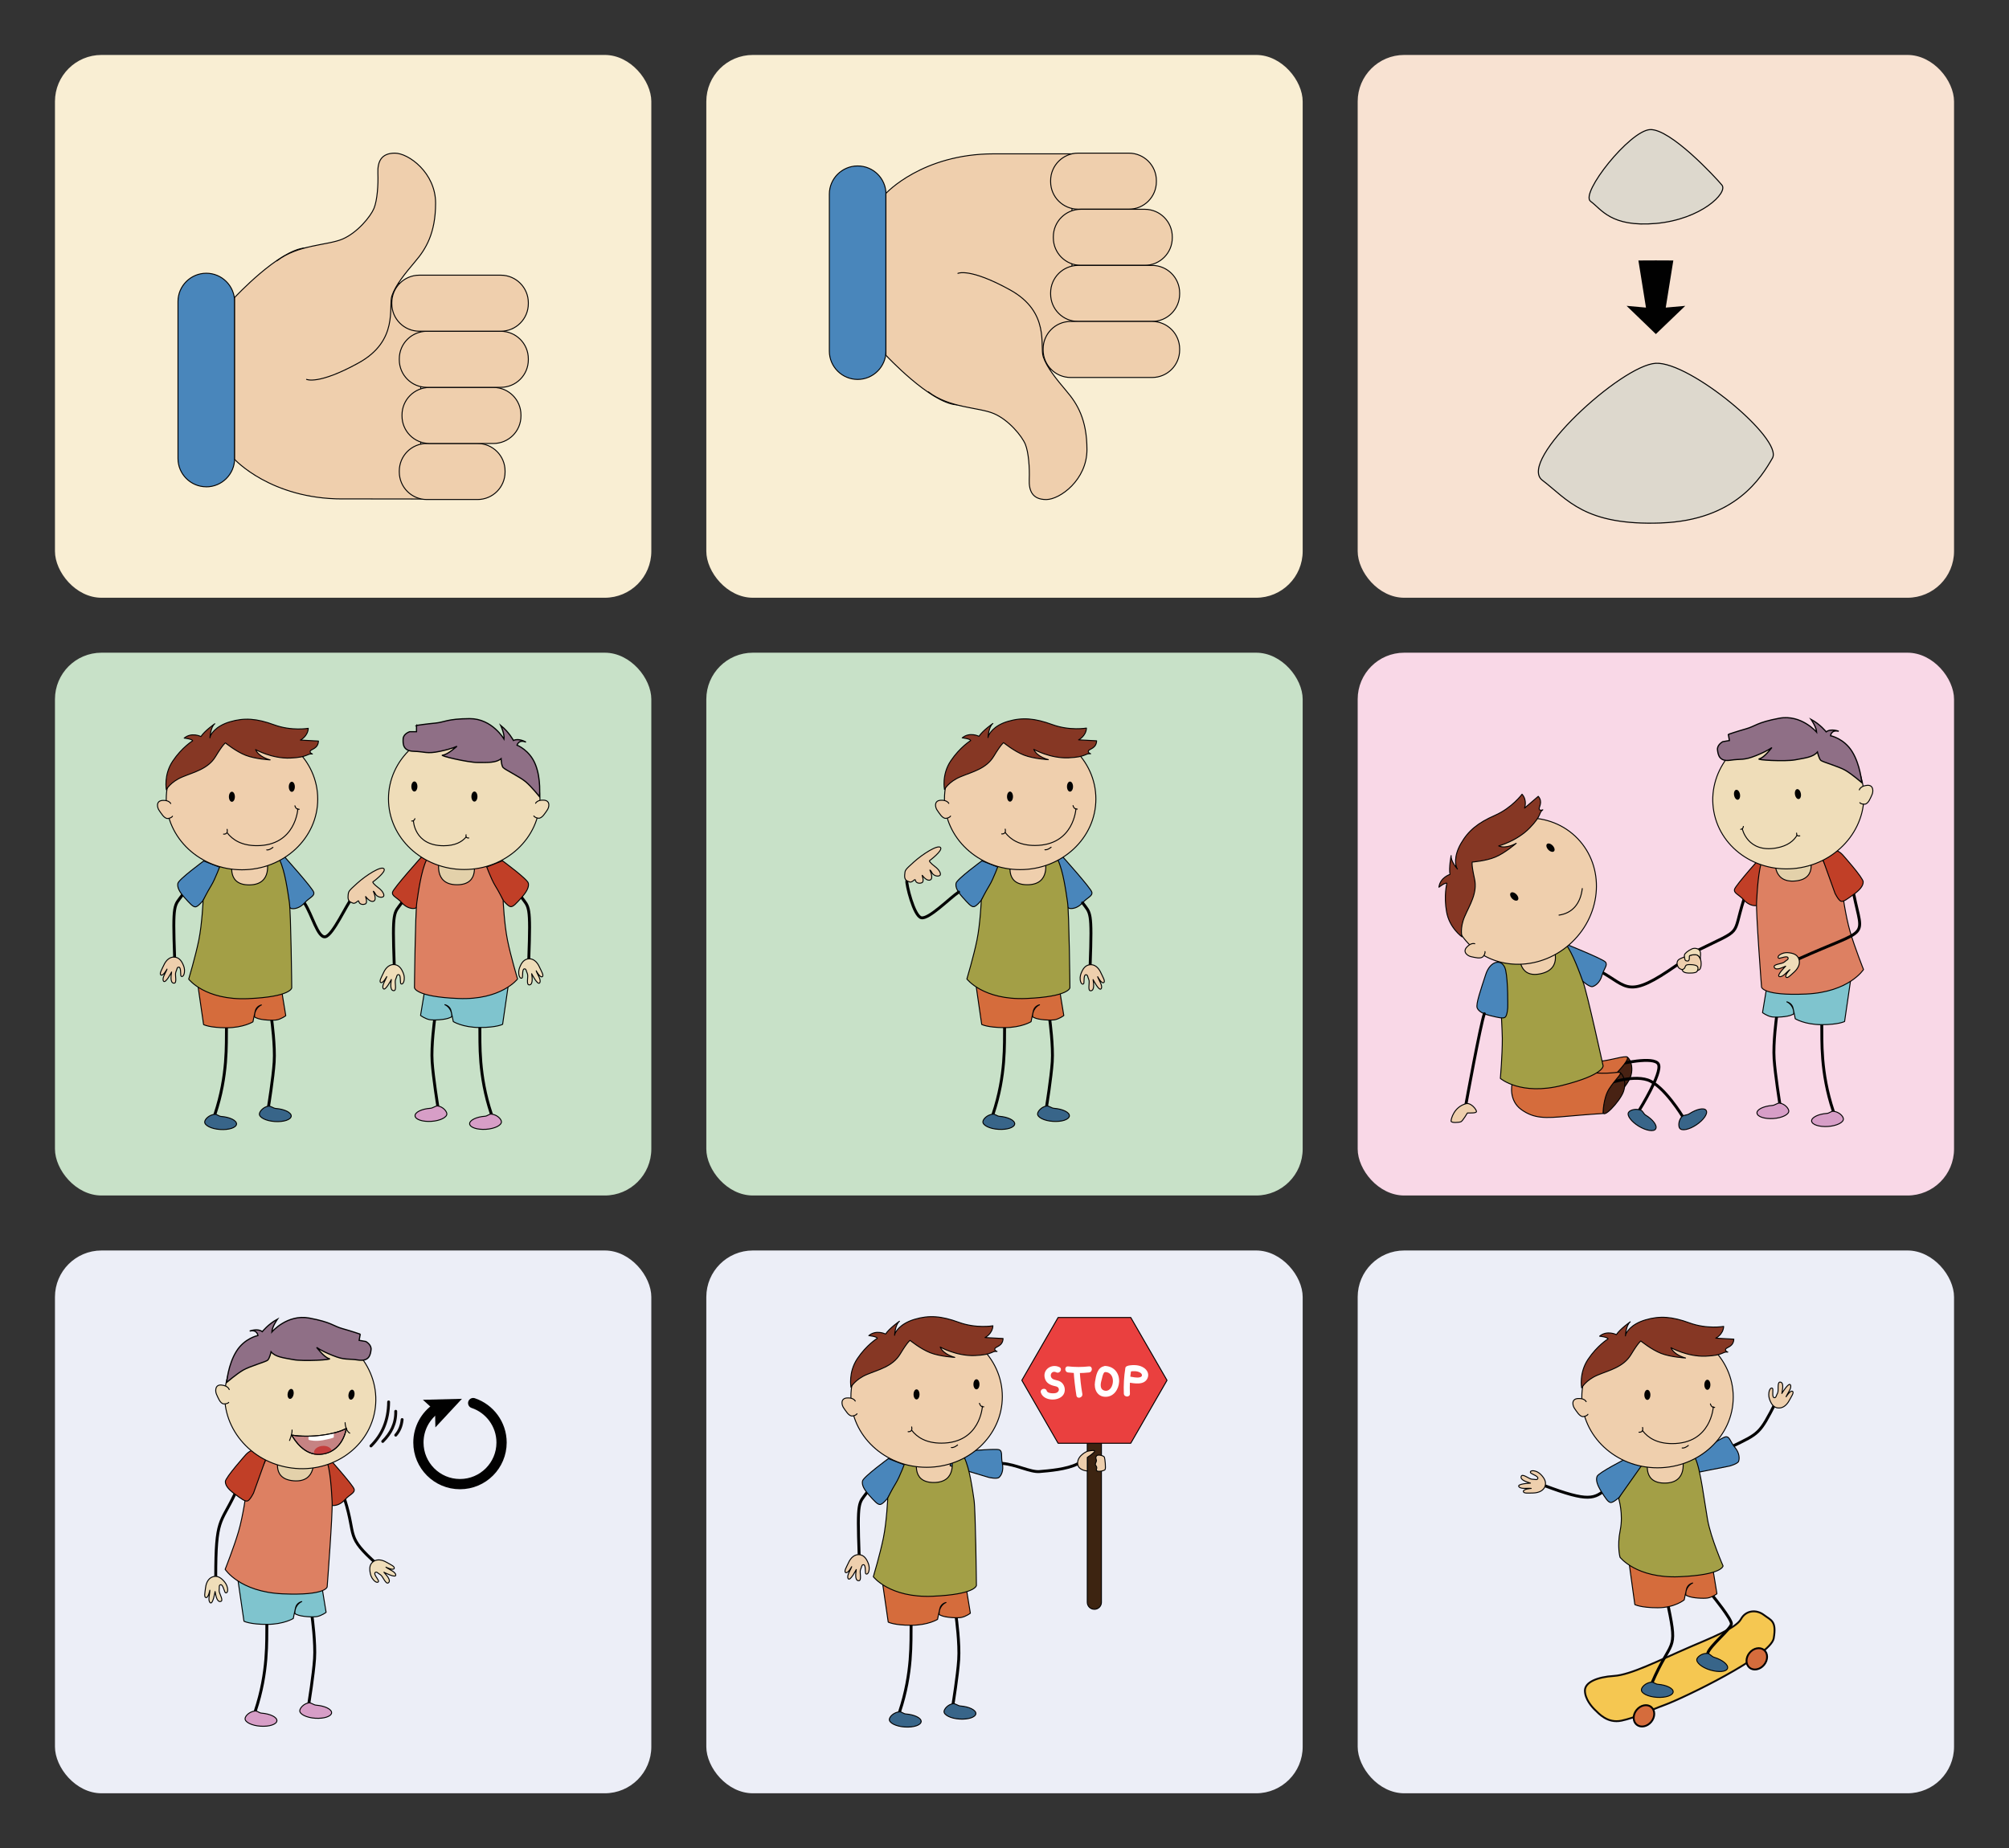 <?xml version="1.0" encoding="UTF-8"?>
<svg xmlns="http://www.w3.org/2000/svg" version="1.1" viewBox="0 0 517.98 476.6">
  <rect x="0" y="0" width="517.98" height="476.6" fill="#333333" stroke="none"/>
  <defs>
    <style>
      .cls-1 {
        fill: #863724;
      }

      .cls-1, .cls-2, .cls-3, .cls-4, .cls-5, .cls-6, .cls-7, .cls-8, .cls-9, .cls-10, .cls-11, .cls-12, .cls-13, .cls-14, .cls-15, .cls-16, .cls-17, .cls-18, .cls-19, .cls-20, .cls-21, .cls-22, .cls-23, .cls-24, .cls-25, .cls-26, .cls-27 {
        stroke: #010101;
      }

      .cls-1, .cls-2, .cls-3, .cls-4, .cls-5, .cls-7, .cls-8, .cls-10, .cls-11, .cls-12, .cls-13, .cls-14, .cls-15, .cls-17, .cls-19, .cls-28, .cls-20, .cls-21, .cls-22, .cls-23, .cls-26, .cls-27 {
        stroke-linecap: round;
        stroke-linejoin: round;
      }

      .cls-1, .cls-2, .cls-3, .cls-6, .cls-7, .cls-9, .cls-10, .cls-11, .cls-12, .cls-13, .cls-14, .cls-17, .cls-19, .cls-21, .cls-22, .cls-24, .cls-26, .cls-27 {
        stroke-width: .25px;
      }

      .cls-2 {
        fill: #482213;
      }

      .cls-29 {
        fill: #c43d3c;
      }

      .cls-30 {
        fill: #010101;
      }

      .cls-3, .cls-4, .cls-5 {
        fill: #efcfad;
      }

      .cls-4 {
        stroke-width: .25px;
      }

      .cls-5 {
        stroke-width: .25px;
      }

      .cls-6 {
        fill: #d79ec7;
      }

      .cls-6, .cls-9, .cls-31, .cls-16, .cls-18, .cls-24, .cls-25 {
        stroke-miterlimit: 10;
      }

      .cls-7 {
        fill: #ea403f;
      }

      .cls-8, .cls-10, .cls-28, .cls-20 {
        fill: none;
      }

      .cls-8, .cls-28 {
        stroke-width: .75px;
      }

      .cls-9 {
        fill: #3d2411;
      }

      .cls-32 {
        fill: #f9d8e7;
      }

      .cls-33 {
        fill: #f8e2d2;
      }

      .cls-11 {
        fill: #dd8062;
      }

      .cls-34 {
        fill: #eceef7;
      }

      .cls-31 {
        fill: #f5c751;
        stroke-width: .48px;
      }

      .cls-31, .cls-28 {
        stroke: #0d0a0a;
      }

      .cls-12 {
        fill: #eecfad;
      }

      .cls-35 {
        fill: #fff;
      }

      .cls-13 {
        fill: #e3d1aa;
      }

      .cls-14, .cls-15 {
        fill: #d56c3c;
      }

      .cls-15 {
        stroke-width: .48px;
      }

      .cls-36 {
        fill: #c8e1c8;
      }

      .cls-16 {
        fill: #ddd8cd;
        stroke-width: .27px;
      }

      .cls-17 {
        fill: #7fc4ce;
      }

      .cls-18 {
        fill: #8f6f86;
        stroke-width: .31px;
      }

      .cls-19 {
        fill: #4986bb;
      }

      .cls-20 {
        stroke-width: 2.64px;
      }

      .cls-21 {
        fill: #c13f27;
      }

      .cls-22, .cls-23 {
        fill: #efddb9;
      }

      .cls-23 {
        stroke-width: .25px;
      }

      .cls-24, .cls-25 {
        fill: #386589;
      }

      .cls-25 {
        stroke-width: .25px;
      }

      .cls-26 {
        fill: #c68383;
      }

      .cls-27 {
        fill: #a39f46;
      }

      .cls-37 {
        fill: #f9eed3;
      }
    </style>
  </defs>
  <!-- Generator: Adobe Illustrator 28.7.0, SVG Export Plug-In . SVG Version: 1.2.0 Build 136)  -->
  <g>
    <g id="Layer_1">
      <g>
        <rect class="cls-34" x="182.11" y="322.46" width="153.76" height="139.97" rx="12" ry="12"/>
        <g id="svg">
          <path class="cls-8" d="M258.46,377.37c3.5.28,7.22,2.3,9.55,2.1s7.03-.55,9.85-2"/>
          <path class="cls-8" d="M223.46,384.94c-2.03,2.8-2.47,1.78-1.95,15.95"/>
          <path class="cls-12" d="M221.51,400.89c.95.08,1.65.65,2.18,1.83.25.55.5,1.18.4,2.07-.15,1.28-.88,1.32-.95.82-.07-.57.05-2.05-.47-2.12s-.47.55-.8,1.25c-.32.7.45,3-.55,2.88s-.65-2.1-.55-2.88c0,0-1.58,3.12-2.08,2.35-.5-.75.67-2.28.9-3.1,0,0-.95,1.82-1.55,1.53-.5-.28.17-1.35.67-2.43.67-1.55,1.72-2.27,2.8-2.2Z"/>
          <path class="cls-8" d="M234.91,419.12c-.08,4.07.4,12.22-2.98,22.33"/>
          <path class="cls-8" d="M246.56,417.22s.9,6.62.62,10.75c-.27,4.15-1.45,11.38-1.45,11.38"/>
          <path class="cls-24" d="M237.51,443.94c-.08.93-1.95,1.55-4.23,1.4s-4.05-1.05-3.98-1.97c.05-.7,1.12-1.8,2.6-1.95.5-.05,1.05.5,1.6.55,2.28.17,4.08,1.05,4,1.97Z"/>
          <path class="cls-24" d="M251.61,441.89c-.08.93-1.95,1.55-4.23,1.4s-4.05-1.05-3.98-1.97c.05-.65,1-1.8,2.35-2,.58-.07,1.2.55,1.88.6,2.25.17,4.02,1.05,3.98,1.97Z"/>
          <rect class="cls-3" x="233.41" y="375.07" width="14.1" height="11.88"/>
          <path class="cls-14" d="M227.61,408.64l1.4,9.65s1.5.82,5.9.82,6.82-1.53,6.82-1.53c0,0,.27-1.47.58-2.75.3-1.35,1.6-1.6,1.6-1.6,0,0-1.63.62-1.77,2.7-.02.43,0,.43.42.62,1.27.62,4.3.7,5.23.55,1.25-.22,2.4-1.1,2.4-1.1l-.92-5.6"/>
          <path class="cls-19" d="M229.06,376.12s-6.45,4.72-6.68,5.78.45,2.25,1.72,3.67,2.2,2.53,2.9,2.38,1.88-1.65,1.88-1.65l5.1-8.25-4.92-1.92Z"/>
          <path class="cls-19" d="M245.81,374.52s10.87-1.1,11.82-.67.4,1.65.8,3.53c.4,1.88-.3,3.12-.85,3.6s-2.62,0-2.62,0l-10-3,.85-3.45Z"/>
          <path class="cls-27" d="M233.39,376.99s-1.35,3.75-2.43,5.5c-1.07,1.72-2.07,3.8-2.07,3.8,0,0-.27,6.1-1.12,10.27s-2.6,10.03-2.6,10.03c0,0,4.18,5.5,15.3,5.03,11.13-.47,11.28-2.78,11.28-2.78,0,0-.2-19.28-.62-22.08s-1.1-7.92-2.47-10.85h-3.33s1.65,6.38-4.58,6.38-4.15-6.38-4.15-6.38l-3.2,1.08Z"/>
          <ellipse class="cls-3" cx="238.91" cy="360.14" rx="19.52" ry="18.23"/>
          <path class="cls-3" d="M220.51,361.29s-.42-.95-2.17-.8c-1.73.15-1.3,1.9-.83,2.55.48.65,1.33,2.23,2.3,2.1.98-.15,1.15-.58,1.15-.58"/>
          <ellipse class="cls-30" cx="236.31" cy="359.57" rx=".77" ry="1.3"/>
          <ellipse class="cls-30" cx="251.76" cy="356.97" rx=".78" ry="1.3"/>
          <path class="cls-10" d="M235.06,368.82c1.4,1.82,3.73,3.32,7.65,3.32,10.08,0,10.58-9.5,10.58-9.5"/>
          <path class="cls-10" d="M252.54,361.87s.2,1,1.1.9"/>
          <path class="cls-10" d="M234.14,369.19s1.23.17.92-1.23"/>
          <path class="cls-10" d="M245.29,373.27c.7.12,1.6-.65,1.6-.65"/>
          <path class="cls-1" d="M219.39,357.72s1.08-2,4.1-3.27,6.65-2.05,8.6-5.28c1.95-3.23,2.55-3.53,2.55-3.53,0,0,2.7,2.22,5.23,3.2s6.3,1.18,6.3,1.18c0,0-2.92-.7-3.75-2.65,0,0,4.25,2.38,8.95,2.18s4.25-1.23,5.7-1.05c0,0-.8-.27-.55-.77s2.03-.6,2.1-2.57l-4.65-.25s1.92-.93,2.03-3.03c0,0-4.3.75-8.8-.9s-7.68-1.88-11.4-.77-5.1,3.3-5.15,4.12c0,0,.15-2.78,1.25-3.62,0,0-2.6,1.8-3.57,3.3,0,0-2.38-1.22-4.32.4,0,0,2.1.22,2.18.7,0,0-2.78,1.7-5.15,5.25s-1.63,7.38-1.63,7.38Z"/>
          <g>
            <g>
              <path class="cls-9" d="M282.16,414.99h0c-1,0-1.83-.82-1.83-1.82v-43.68c0-1,.83-1.83,1.83-1.83h0c1,0,1.82.83,1.82,1.83v43.7c0,1-.82,1.8-1.82,1.8Z"/>
              <polygon class="cls-7" points="291.54 339.74 272.81 339.74 263.46 355.94 272.81 372.17 291.54 372.17 300.89 355.94 291.54 339.74"/>
            </g>
            <path class="cls-35" d="M273.14,352.54c-2.03-.98-4.45.65-3.72,2.97.33,1.08,1.22,1.58,2.25,1.85.38.1.95.15,1.2.52.35.55,0,1.1-.53,1.3-.5.2-2.22.2-2.45-.5-.3-.98-1.8-.55-1.53.42.7,2.33,5.08,2.4,6,.2.42-1.02.08-2.3-.85-2.95-.55-.38-1.17-.4-1.78-.62-1.45-.52-.78-2.52.6-1.85.93.45,1.73-.9.8-1.35h0Z"/>
            <path class="cls-35" d="M276.81,353.39c.12,2.18.38,4.32.72,6.47.17,1,1.7.58,1.53-.42-.35-2-.58-4.02-.67-6.05-.05-1-1.62-1-1.58,0h0Z"/>
            <path class="cls-35" d="M275.41,353.92c1.78.2,3.55.2,5.35,0,1-.1,1-1.68,0-1.57-1.78.2-3.55.2-5.35,0-1-.1-1,1.48,0,1.57h0Z"/>
            <path class="cls-35" d="M284.79,352.29c-1.88.25-2.22,2.5-2.47,4.07-.3,1.9.6,3.83,2.72,3.83,2.12.02,3.4-1.92,3.5-3.88.1-2.23-1.3-3.95-3.55-4.07-1.03-.05-1,1.52,0,1.57,3.15.18,2.1,5.65-.38,4.73-1.2-.45-.8-1.98-.53-2.92.12-.42.2-1,.43-1.4.2-.38.15-.35.68-.43,1.03-.13.6-1.63-.4-1.5h0Z"/>
            <path class="cls-35" d="M290.14,352.84c-.35,2.17-.47,4.35-.38,6.52.05,1,1.62,1.02,1.57,0-.1-2.05,0-4.1.32-6.12.15-.97-1.38-1.4-1.52-.4h0Z"/>
            <path class="cls-35" d="M291.41,353.67c.8-.15,1.8-.15,2.53.27.6.35.75,1.03-.07,1.22-.8.2-1.85-.08-2.65-.2-1-.15-1.43,1.38-.43,1.52,1.65.25,4.28.83,5.1-1.15.43-1.02-.1-2.05-.97-2.62-1.15-.77-2.62-.8-3.95-.57-.95.2-.53,1.73.45,1.53h0Z"/>
          </g>
          <path class="cls-12" d="M277.84,377.24c-.05,1.95,2.5,2.08,2.5,2.08v-3.5s1.9-1.22,1.9-1.62-1.9.05-1.9.05c0,0-2.45.97-2.5,3Z"/>
          <path class="cls-12" d="M282.76,375.39c-.47.53-.03.88-.07,1.33-.03.28-.28.58-.28.88,0,.25.32.5.35.72.1.53-.35.83.2,1.03.47.17,1.72-.05,1.97-.4.22-.35-.03-2.78-.18-3.17-.1-.38-1.62-.8-2-.38Z"/>
        </g>
        <rect class="cls-34" x="14.17" y="322.46" width="153.76" height="139.97" rx="12" ry="12"/>
        <g id="svg-2" data-name="svg">
          <path class="cls-8" d="M88.9,386.73c3.08,9.72,0,9.28,8.48,16.78"/>
          <path class="cls-8" d="M68.8,418.91c-.08,4.07.4,12.22-2.98,22.32"/>
          <path class="cls-8" d="M80.48,417.01s.9,6.62.62,10.75-1.45,11.38-1.45,11.38"/>
          <path class="cls-6" d="M71.4,443.73c-.08.93-1.95,1.55-4.23,1.4s-4.05-1.05-3.98-1.97c.05-.7,1.12-1.8,2.6-1.95.5-.05,1.05.5,1.6.55,2.3.17,4.07,1.05,4,1.97Z"/>
          <path class="cls-6" d="M85.5,441.68c-.08.93-1.95,1.55-4.23,1.4s-4.05-1.05-3.98-1.97c.05-.65,1-1.8,2.35-2,.58-.07,1.2.55,1.88.6,2.25.18,4.02,1.05,3.98,1.97Z"/>
          <rect class="cls-13" x="67.3" y="374.86" width="14.1" height="11.88"/>
          <path class="cls-17" d="M60.78,403.51l2.12,14.55s1.5.82,5.9.82,6.82-1.53,6.82-1.53c0,0,.27-1.47.58-2.75.3-1.35,1.6-1.6,1.6-1.6,0,0-1.62.62-1.77,2.7-.02.43,0,.43.42.62,1.27.62,4.3.7,5.23.55,1.25-.22,2.4-1.1,2.4-1.1l-.92-5.6"/>
          <path class="cls-21" d="M83.78,374.86s7.3,8.12,7.53,9.15c.22,1.03-1.1,1.3-2.38,2.72s-2.7,1.6-3.4,1.45c-.7-.15-1.55-2.12-1.55-2.12l-3.48-9.85,3.27-1.35Z"/>
          <path class="cls-11" d="M68.78,375.93s-1.65,3.62-2.88,5.25-2.4,3.6-2.4,3.6c0,0-.8,6.05-2,10.15s-3.45,9.75-3.45,9.75c0,0,3.7,5.82,14.82,6.32,11.13.5,11.48-1.78,11.48-1.78,0,0,1.47-19.2,1.28-22.03-.17-2.83-.4-7.97-1.53-11.03l-3.33-.28s1.1,6.5-5.1,5.97-3.58-6.7-3.58-6.7l-3.32.75Z"/>
          <path class="cls-8" d="M60.55,385.28c-3.73,7.85-4.93,6.05-4.93,21.4"/>
          <path class="cls-22" d="M55.03,406.56c.92-.22,1.75.12,2.62,1.07.4.45.82.97,1,1.85.25,1.25-.43,1.53-.65,1.07-.25-.53-.57-1.97-1.1-1.9s-.3.65-.4,1.43,1.33,2.72.35,2.9c-.97.18-1.25-1.8-1.4-2.57,0,0-.55,3.45-1.25,2.88s-.05-2.38-.1-3.22c0,0-.38,2.03-1,1.9-.55-.1-.25-1.32-.1-2.53.18-1.63.98-2.63,2.03-2.88Z"/>
          <path class="cls-22" d="M96.15,402.76c-.75.6-.95,1.47-.72,2.75.1.6.28,1.25.88,1.93.85.95,1.47.57,1.25.12-.25-.53-1.22-1.65-.85-2.03s.7.15,1.38.55,1.38,2.7,2.1,2.03c.72-.68-.7-2.07-1.2-2.68,0,0,3.1,1.62,3.05.72s-1.85-1.45-2.53-2.03c0,0,1.85.93,2.12.35.25-.53-.92-1-1.95-1.6-1.42-.83-2.7-.8-3.52-.12Z"/>
          <path class="cls-21" d="M63.45,375.03s-5.35,5.97-5.35,7.03.9,2.1,2.45,3.22,2.68,2.03,3.32,1.75,1.5-2.03,1.5-2.03l3.28-9.12c-1.5-.95-2.85-3.25-5.2-.85Z"/>
          <ellipse class="cls-23" cx="77.43" cy="360.46" rx="18.22" ry="19.52" transform="translate(-291.06 372.71) rotate(-79.78)"/>
          <path class="cls-22" d="M59.1,358.33s-.25-1-2-1.17c-1.72-.17-1.62,1.65-1.28,2.38s.93,2.45,1.9,2.48,1.25-.38,1.25-.38"/>
          <ellipse class="cls-30" cx="74.94" cy="359.43" rx="1.3" ry=".77" transform="translate(-292.09 369.42) rotate(-79.78)"/>
          <ellipse class="cls-30" cx="90.63" cy="359.63" rx="1.3" ry=".77" transform="translate(-279.38 385.03) rotate(-79.78)"/>
          <path class="cls-10" d="M88.98,366.86c0,.85.45,2.35,1.2,2.7"/>
          <path class="cls-10" d="M74.65,371.46s.73-1.73.65-2.7"/>
          <path class="cls-18" d="M92.88,344.03l-.28,1.6,1.72.3s1.5.8,1.35,2.1-.47,3.1-3.3,2.68-3.4.12-6.65-1.2-4.08-2.07-4.08-2.07c0,0,1.95,2.6,3.2,2.9s-6.6.75-9.2.27-4.65-.7-5.75-2.02c0,0-.38,1.75-.9,2.18-.55.43-4.65,1.57-6.32,2.55s-4.22,3.15-4.22,3.15c0,0,.35-4.55,2.48-7.98,2.12-3.43,5.57-4.1,5.57-4.1,0,0-.15-1.62-2.12-1.15,0,0,2-.78,3.25.15,0,0,1.48-1.9,3.9-3.22,0,0-1.38,1.95-1.45,3.32,0,0,3.95-4.68,9.68-3.6,5.73,1.08,6.15,2.05,8.45,2.7,2.28.63,4.67,1.45,4.67,1.45Z"/>
          <path class="cls-26" d="M75.2,370.06c4.95.82,11.33-.17,14.1-1.73,0,0-.83,6.35-6.83,6.7-4,.25-6.47-3.55-7.27-4.98Z"/>
          <path class="cls-35" d="M79.65,371.31c.25.1,1.77.42,3.58.08,1.78-.35,2.83-.6,2.83-.78v-.95c0-.08-3.6.77-6.5.83,0,.03-.13.73.1.83Z"/>
          <path class="cls-29" d="M85.53,374.21c-.08-.85-1.15-1.47-2.42-1.35-1.25.1-2.23.9-2.15,1.75.02.17.08.35.17.5,1.67,0,3.17-.25,4.4-.9Z"/>
          <path class="cls-10" d="M75.2,370.06c4.95.82,11.33-.17,14.1-1.73,0,0-.83,6.35-6.83,6.7-4,.25-6.47-3.55-7.27-4.98Z"/>
          <path class="cls-28" d="M100.2,361.51c-.03,4.77-1.65,8.48-4.55,11.35"/>
          <path class="cls-28" d="M102.03,363.93c.08,3.23-1.28,5.7-3.35,7.77"/>
          <path class="cls-28" d="M103.68,366.06c-.17,1.75-.78,3.02-1.65,4.02"/>
          <g>
            <path class="cls-20" d="M122,361.81c4.25,1.42,7.32,5.45,7.32,10.18,0,5.92-4.8,10.72-10.72,10.72s-10.72-4.8-10.72-10.72c0-3.7,1.85-6.95,4.7-8.88"/>
            <polygon class="cls-30" points="112.25 368.08 112.18 363.83 109.03 360.96 119.1 360.71 112.25 368.08"/>
          </g>
        </g>
        <rect class="cls-34" x="350.05" y="322.46" width="153.76" height="139.97" rx="12" ry="12"/>
        <g id="svg-3" data-name="svg">
          <path class="cls-8" d="M414.26,383.89c-3.23,2.58-4.5,3.55-16.05-.8"/>
          <path class="cls-8" d="M446.51,373.04c7.1-3.45,7.15-3.23,11.32-11.4"/>
          <path class="cls-12" d="M398.34,383.32c.32-.9.1-1.75-.75-2.75-.4-.45-.88-.95-1.72-1.2-1.22-.38-1.55.25-1.12.53.47.33,1.9.8,1.75,1.33s-.7.22-1.47.22-2.55-1.65-2.83-.7,1.65,1.45,2.4,1.7c0,0-3.5.15-3,.9s2.35.33,3.2.47c0,0-2.08.12-2.03.78.05.58,1.3.4,2.47.4,1.62-.03,2.73-.68,3.1-1.68Z"/>
          <path class="cls-12" d="M458.39,363.07c-.95-.12-1.57-.77-2.05-1.98-.22-.55-.4-1.2-.25-2.1.25-1.25.95-1.25,1-.75.05.58-.2,2.05.32,2.17.53.12.53-.5.9-1.17s-.22-3.02.75-2.83.47,2.12.35,2.92c0,0,1.8-3,2.22-2.2.43.8-.82,2.23-1.12,3.05,0,0,1.1-1.75,1.65-1.4.47.3-.28,1.33-.85,2.38-.75,1.4-1.85,2.05-2.92,1.9Z"/>
          <path class="cls-31" d="M435.64,424.74c-8.15,3.53-15.17,7.15-19.52,7.43s-7.48,1.63-7.48,3.78,1.75,4.18,2.65,5.03,3.15,3.5,6.8,2.72,6.5-2.35,11.25-4.1,27.2-12.55,27.98-17.13c.78-4.55-.7-4.62-2.57-6.05-1.9-1.43-4.62-1.22-5.88,1.1s-7.73,4.85-13.23,7.22Z"/>
          <ellipse class="cls-15" cx="423.86" cy="442.47" rx="2.95" ry="2.43" transform="translate(-187.19 487.76) rotate(-50.47)"/>
          <ellipse class="cls-15" cx="452.96" cy="427.77" rx="2.95" ry="2.43" transform="translate(-165.28 504.86) rotate(-50.47)"/>
          <path class="cls-8" d="M430.16,414.39c2.5,11.88.7,8.07-4.25,19.63"/>
          <path class="cls-8" d="M441.69,411.64s4.72,5.8,4.72,7.07-5.7,5.78-6.12,7.65"/>
          <rect class="cls-3" x="421.86" y="375.19" width="14.1" height="11.88"/>
          <path class="cls-14" d="M420.11,403.62l1.4,10.15s1.5.82,5.9.82,6.83-2.03,6.83-2.03c0,0,.28-1.47.58-2.75.3-1.35,1.6-1.6,1.6-1.6,0,0-1.62.62-1.78,2.7-.03.43,0,.43.42.62,1.28.62,4.3.7,5.22.55,1.25-.22,2.4-1.1,2.4-1.1l-.92-5.6"/>
          <path class="cls-19" d="M434.81,376.62s9.1-6.05,10.15-6.12c1.05-.08,1.12,1.28,2.35,2.75s1.2,2.92.95,3.58-2.33,1.22-2.33,1.22l-10.25,2.03-.88-3.45Z"/>
          <path class="cls-27" d="M421.84,377.12s-1.35,3.75-2.42,5.5c-1.08,1.72-2.08,3.8-2.08,3.8,0,0,1.25,4,.4,8.17s-.05,6.97-.05,6.97c0,0,4.18,5.5,15.3,5.03s11.27-2.78,11.27-2.78c0,0-3.15-7.17-4-11.95s-1.78-12.88-3.15-15.8h-3.33s1.65,6.38-4.58,6.38-4.15-6.38-4.15-6.38l-3.22,1.05Z"/>
          <path class="cls-19" d="M419.29,376.12s-7.15,3.62-7.52,4.6.08,2.28,1.1,3.9,1.75,2.85,2.48,2.83c.7-.03,2.12-1.33,2.12-1.33l6.38-9.05-4.55-.95Z"/>
          <ellipse class="cls-3" cx="427.36" cy="360.27" rx="19.52" ry="18.23"/>
          <path class="cls-3" d="M408.96,361.44s-.42-.95-2.17-.8-1.3,1.9-.83,2.55c.48.65,1.33,2.23,2.3,2.1.98-.15,1.15-.58,1.15-.58"/>
          <ellipse class="cls-30" cx="424.74" cy="359.69" rx=".78" ry="1.3"/>
          <ellipse class="cls-30" cx="440.21" cy="357.09" rx=".78" ry="1.3"/>
          <path class="cls-10" d="M423.51,368.94c1.4,1.82,3.72,3.32,7.65,3.32,10.08,0,10.58-9.5,10.58-9.5"/>
          <path class="cls-10" d="M440.99,362.02s.2,1,1.1.9"/>
          <path class="cls-10" d="M422.59,369.32s1.22.17.92-1.23"/>
          <path class="cls-10" d="M433.71,373.39c.7.12,1.6-.65,1.6-.65"/>
          <path class="cls-1" d="M407.81,357.87s1.08-2,4.1-3.27,6.65-2.05,8.6-5.27c1.95-3.22,2.55-3.53,2.55-3.53,0,0,2.7,2.22,5.22,3.2s6.3,1.18,6.3,1.18c0,0-2.92-.7-3.75-2.65,0,0,4.25,2.38,8.95,2.18,4.7-.18,4.25-1.23,5.7-1.05,0,0-.8-.27-.55-.77s2.03-.6,2.1-2.57l-4.65-.25s1.92-.93,2.03-3.03c0,0-4.3.75-8.8-.9s-7.67-1.88-11.38-.78c-3.73,1.1-5.1,3.3-5.15,4.12,0,0,.15-2.78,1.25-3.62,0,0-2.6,1.8-3.58,3.3,0,0-2.38-1.22-4.32.4,0,0,2.1.22,2.17.7,0,0-2.77,1.7-5.15,5.25s-1.65,7.38-1.65,7.38Z"/>
          <path class="cls-25" d="M445.41,430.22c-.28.9-2.28,1.07-4.45.43s-3.72-1.95-3.45-2.85c.2-.62,1.4-1.55,2.75-1.43.58.05,1.05.82,1.7,1,2.2.67,3.73,1.95,3.45,2.85Z"/>
          <path class="cls-24" d="M431.39,436.29c-.08.93-1.95,1.55-4.22,1.4-2.28-.15-4.05-1.05-3.97-1.97.05-.7,1.12-1.8,2.6-1.95.5-.05,1.05.5,1.6.55,2.28.17,4.05,1.05,4,1.97Z"/>
        </g>
        <g>
          <rect class="cls-36" x="14.17" y="168.31" width="153.76" height="139.97" rx="12" ry="12"/>
          <g id="svg-4" data-name="svg">
            <path class="cls-8" d="M78.49,232.86c1.95,2.9,3.45,9.12,5.4,8.7s5.58-8.53,6.8-9.85"/>
            <path class="cls-8" d="M46.97,230.86c-2.03,2.8-2.47,1.78-1.95,15.95"/>
            <path class="cls-12" d="M96.12,227.44c.03.45,1.25,1.33,1.83,1.8s1.35,1.58.88,1.97-1.65.08-2.03-.67-.55-.7-.55-.7c0,0,1,2.1.12,2.53-.9.42-1.9-.95-2.08-1.17s.67,1.62-.15,1.92-1.55-.08-1.62-.67-.78.72-1.5.45c-.72-.28-1.38-.5-1.28-1.8s.03-1.22,2.35-3.33c2.33-2.1,6.2-4.55,6.9-3.75s-2.87,3.42-2.87,3.42Z"/>
            <path class="cls-12" d="M44.99,246.81c.95.08,1.65.65,2.17,1.82.25.55.5,1.18.4,2.07-.15,1.28-.88,1.32-.95.82-.07-.57.05-2.05-.47-2.12-.55-.07-.47.55-.8,1.25-.32.7.45,3-.55,2.88s-.65-2.1-.55-2.88c0,0-1.58,3.12-2.08,2.35s.67-2.28.9-3.1c0,0-.95,1.82-1.55,1.53-.5-.28.17-1.35.67-2.43.68-1.57,1.73-2.27,2.8-2.2Z"/>
            <path class="cls-8" d="M103.59,232.79c-2.03,2.8-2.47,1.78-1.95,15.95"/>
            <path class="cls-22" d="M101.64,248.74c.95.07,1.65.65,2.18,1.82.25.55.5,1.18.4,2.07-.15,1.28-.88,1.32-.95.82-.08-.57.05-2.05-.47-2.12-.55-.07-.47.55-.8,1.25s.45,3-.55,2.88-.65-2.1-.55-2.88c0,0-1.58,3.12-2.08,2.35-.5-.75.67-2.28.9-3.1,0,0-.95,1.82-1.55,1.53-.5-.28.17-1.35.67-2.43.65-1.55,1.72-2.27,2.8-2.2Z"/>
            <path class="cls-8" d="M134.39,231.29c2.03,2.8,2.47,1.78,1.95,15.95"/>
            <path class="cls-22" d="M136.34,247.24c-.95.08-1.65.65-2.18,1.83-.25.55-.5,1.18-.4,2.07.15,1.28.88,1.32.95.82.07-.57-.05-2.05.47-2.12s.47.55.8,1.25c.32.7-.45,3,.55,2.88.97-.12.65-2.1.55-2.88,0,0,1.57,3.12,2.07,2.35.5-.75-.68-2.28-.9-3.1,0,0,.95,1.82,1.55,1.53.5-.28-.18-1.35-.68-2.43-.67-1.55-1.72-2.27-2.8-2.2Z"/>
            <path class="cls-8" d="M58.39,265.04c-.08,4.07.4,12.22-2.98,22.32"/>
            <path class="cls-8" d="M70.07,263.14s.9,6.62.62,10.75c-.27,4.15-1.45,11.38-1.45,11.38"/>
            <path class="cls-24" d="M60.99,289.86c-.08.93-1.95,1.55-4.23,1.4s-4.05-1.05-3.98-1.97c.05-.7,1.12-1.8,2.6-1.95.5-.05,1.05.5,1.6.55,2.3.17,4.07,1.05,4,1.97Z"/>
            <path class="cls-24" d="M75.09,287.81c-.08.93-1.95,1.55-4.23,1.4s-4.05-1.05-3.98-1.97c.05-.65,1-1.8,2.35-2,.58-.07,1.2.55,1.88.6,2.25.17,4.02,1.05,3.98,1.97Z"/>
            <rect class="cls-3" x="56.89" y="220.96" width="14.1" height="11.88"/>
            <path class="cls-14" d="M51.09,254.56l1.4,9.65s1.5.82,5.9.82,6.83-1.53,6.83-1.53c0,0,.27-1.47.58-2.75.3-1.35,1.6-1.6,1.6-1.6,0,0-1.62.62-1.77,2.7-.02.43,0,.43.42.62,1.27.62,4.3.7,5.23.55,1.25-.22,2.4-1.1,2.4-1.1l-.92-5.6"/>
            <path class="cls-19" d="M52.54,222.01s-6.45,4.72-6.68,5.78.45,2.25,1.73,3.67c1.27,1.42,2.2,2.53,2.9,2.38.7-.15,1.88-1.65,1.88-1.65l5.1-8.25-4.93-1.92Z"/>
            <path class="cls-19" d="M73.37,220.96s7.3,8.12,7.53,9.15c.22,1.03-1.1,1.3-2.38,2.72s-2.7,1.6-3.4,1.45c-.7-.15-1.55-2.12-1.55-2.12l-3.48-9.85,3.27-1.35Z"/>
            <path class="cls-27" d="M56.87,222.89s-1.35,3.75-2.43,5.5-2.07,3.8-2.07,3.8c0,0-.27,6.1-1.12,10.27s-2.6,10.03-2.6,10.03c0,0,4.18,5.5,15.3,5.03,11.12-.47,11.27-2.78,11.27-2.78,0,0-.2-19.28-.62-22.08s-1.1-7.92-2.47-10.85h-3.33s1.65,6.38-4.58,6.38-4.15-6.38-4.15-6.38l-3.2,1.08Z"/>
            <ellipse class="cls-3" cx="62.39" cy="206.06" rx="19.53" ry="18.23"/>
            <path class="cls-3" d="M44.02,207.21s-.43-.95-2.17-.8c-1.73.15-1.3,1.9-.83,2.55s1.33,2.23,2.3,2.1c.98-.15,1.15-.58,1.15-.58"/>
            <ellipse class="cls-30" cx="59.79" cy="205.46" rx=".77" ry="1.3"/>
            <ellipse class="cls-30" cx="75.24" cy="202.89" rx=".78" ry="1.3"/>
            <path class="cls-10" d="M58.57,214.74c1.4,1.83,3.73,3.33,7.65,3.33,10.07,0,10.57-9.5,10.57-9.5"/>
            <path class="cls-10" d="M76.04,207.79s.2,1,1.1.9"/>
            <path class="cls-10" d="M57.64,215.09s1.23.17.92-1.23"/>
            <path class="cls-10" d="M68.77,219.16c.7.12,1.6-.65,1.6-.65"/>
            <path class="cls-1" d="M42.87,203.64s1.08-2,4.1-3.27,6.65-2.05,8.6-5.27,2.55-3.53,2.55-3.53c0,0,2.7,2.22,5.23,3.2s6.3,1.18,6.3,1.18c0,0-2.92-.7-3.75-2.65,0,0,4.25,2.38,8.95,2.18s4.25-1.23,5.7-1.05c0,0-.8-.27-.55-.77s2.03-.6,2.1-2.57l-4.65-.25s1.92-.93,2.03-3.03c0,0-4.3.75-8.8-.9s-7.68-1.88-11.4-.78c-3.73,1.1-5.1,3.3-5.15,4.12,0,0,.15-2.78,1.25-3.62,0,0-2.6,1.8-3.57,3.3,0,0-2.38-1.22-4.32.4,0,0,2.1.22,2.18.7,0,0-2.78,1.7-5.15,5.25s-1.63,7.38-1.63,7.38Z"/>
            <path class="cls-8" d="M123.72,264.96c.07,4.07-.4,12.22,2.97,22.32"/>
            <path class="cls-8" d="M112.04,263.06s-.9,6.62-.62,10.75c.28,4.15,1.45,11.38,1.45,11.38"/>
            <path class="cls-6" d="M121.09,289.81c.07.93,1.95,1.55,4.22,1.4s4.05-1.05,3.97-1.97c-.05-.7-1.12-1.8-2.6-1.95-.5-.05-1.05.5-1.6.55-2.27.15-4.05,1.05-4,1.97Z"/>
            <path class="cls-6" d="M107.02,287.76c.07.93,1.95,1.55,4.22,1.4s4.05-1.05,3.97-1.97c-.05-.65-1-1.8-2.35-2-.57-.07-1.2.55-1.88.6-2.28.15-4.05,1.05-3.97,1.97Z"/>
            <rect class="cls-13" x="111.11" y="220.92" width="14.1" height="11.88"/>
            <path class="cls-17" d="M130.99,254.49l-1.4,9.65s-1.5.82-5.9.82-6.82-1.53-6.82-1.53c0,0-.28-1.47-.57-2.75-.3-1.35-1.6-1.6-1.6-1.6,0,0,1.62.62,1.78,2.7.03.43,0,.43-.43.62-1.28.62-4.3.7-5.22.55-1.25-.22-2.4-1.1-2.4-1.1l.93-5.6"/>
            <g>
              <path class="cls-21" d="M129.54,221.96s6.45,4.72,6.68,5.78c.22,1.03-.45,2.25-1.72,3.67s-2.2,2.53-2.9,2.38-1.88-1.65-1.88-1.65l-5.1-8.25,4.92-1.92Z"/>
              <path class="cls-21" d="M108.74,220.91s-7.3,8.12-7.53,9.15,1.1,1.3,2.38,2.72,2.7,1.6,3.4,1.45c.7-.15,1.55-2.12,1.55-2.12l3.47-9.85-3.28-1.35Z"/>
            </g>
            <path class="cls-11" d="M125.22,222.84s1.35,3.75,2.43,5.5c1.07,1.72,2.07,3.8,2.07,3.8,0,0,.28,6.1,1.12,10.28s2.6,10.03,2.6,10.03c0,0-4.18,5.5-15.3,5.03-11.12-.45-11.28-2.78-11.28-2.78,0,0,.2-19.28.62-22.08s1.1-7.92,2.47-10.85h3.32s-1.65,6.38,4.57,6.38,4.15-6.38,4.15-6.38l3.2,1.08Z"/>
            <ellipse class="cls-22" cx="119.69" cy="205.99" rx="19.53" ry="18.23"/>
            <path class="cls-22" d="M138.09,207.14s.43-.95,2.18-.8c1.72.15,1.3,1.9.82,2.55-.47.65-1.32,2.23-2.3,2.1-.97-.15-1.15-.58-1.15-.58"/>
            <ellipse class="cls-30" cx="122.32" cy="205.41" rx=".78" ry="1.3"/>
            <ellipse class="cls-30" cx="106.84" cy="202.81" rx=".78" ry="1.3"/>
            <path class="cls-10" d="M120.17,215.84c-1.05,1.25-2.82,2.25-5.78,2.25-7.6,0-7.8-6.45-7.8-6.45"/>
            <path class="cls-10" d="M106.97,211.11s-.15.67-.82.6"/>
            <path class="cls-10" d="M120.87,216.09s-.93.12-.7-.83"/>
            <path class="cls-18" d="M107.39,187.06v1.62h-1.75s-1.62.5-1.7,1.83c-.07,1.32-.07,3.15,2.75,3.23,2.85.07,3.32.73,6.75,0,3.45-.73,4.38-1.32,4.38-1.32,0,0-2.38,2.2-3.65,2.3-1.28.07,6.38,1.9,9,1.9s4.72.12,6.03-.98c0,0,.05,1.77.53,2.3s4.28,2.38,5.78,3.63c1.5,1.25,3.57,3.85,3.57,3.85,0,0,.47-4.55-1.03-8.27-1.47-3.73-4.75-5-4.75-5,0,0,.43-1.57,2.3-.78,0,0-1.82-1.1-3.22-.43,0,0-1.1-2.12-3.28-3.88,0,0,1.03,2.17.85,3.53,0,0-3.05-5.3-8.88-5.28-5.82.05-6.43.92-8.8,1.15-2.38.22-4.88.6-4.88.6Z"/>
          </g>
          <rect class="cls-36" x="182.11" y="168.31" width="153.76" height="139.97" rx="12" ry="12"/>
          <g id="svg-5" data-name="svg">
            <path class="cls-8" d="M259.01,264.99c-.08,4.07.4,12.22-2.98,22.32"/>
            <path class="cls-8" d="M270.68,263.09s.9,6.62.62,10.75c-.28,4.15-1.45,11.38-1.45,11.38"/>
            <path class="cls-24" d="M261.63,289.82c-.08.93-1.95,1.55-4.23,1.4s-4.05-1.05-3.98-1.97c.05-.7,1.12-1.8,2.6-1.95.5-.05,1.05.5,1.6.55,2.27.17,4.05,1.05,4,1.97Z"/>
            <path class="cls-24" d="M275.71,287.77c-.08.93-1.95,1.55-4.22,1.4-2.28-.15-4.05-1.05-3.97-1.97.05-.65,1-1.8,2.35-2,.58-.07,1.2.55,1.88.6,2.27.17,4.05,1.05,3.97,1.97Z"/>
            <rect class="cls-3" x="257.53" y="220.92" width="14.1" height="11.88"/>
            <path class="cls-14" d="M251.71,254.52l1.4,9.65s1.5.82,5.9.82,6.83-1.53,6.83-1.53c0,0,.28-1.47.58-2.75.3-1.35,1.6-1.6,1.6-1.6,0,0-1.62.62-1.78,2.7-.03.43,0,.43.42.62,1.28.62,4.3.7,5.22.55,1.25-.22,2.4-1.1,2.4-1.1l-.92-5.6"/>
            <path class="cls-19" d="M253.18,221.97s-6.45,4.72-6.68,5.78.45,2.25,1.73,3.67,2.2,2.53,2.9,2.38,1.88-1.65,1.88-1.65l5.1-8.25-4.93-1.92Z"/>
            <path class="cls-19" d="M273.98,220.92s7.3,8.12,7.53,9.15c.22,1.03-1.1,1.3-2.38,2.72s-2.7,1.6-3.4,1.45c-.7-.15-1.55-2.12-1.55-2.12l-3.47-9.85,3.27-1.35Z"/>
            <path class="cls-27" d="M257.51,222.84s-1.35,3.75-2.42,5.5-2.08,3.8-2.08,3.8c0,0-.27,6.1-1.12,10.28s-2.6,10.03-2.6,10.03c0,0,4.18,5.5,15.3,5.03s11.27-2.78,11.27-2.78c0,0-.2-19.28-.62-22.08s-1.1-7.92-2.47-10.85h-3.33s1.65,6.38-4.58,6.38-4.1-6.35-4.1-6.35l-3.25,1.05Z"/>
            <ellipse class="cls-3" cx="263.03" cy="206.02" rx="19.52" ry="18.23"/>
            <path class="cls-3" d="M244.63,207.17s-.43-.95-2.18-.8c-1.72.15-1.3,1.9-.82,2.55s1.32,2.23,2.3,2.1c.98-.15,1.15-.58,1.15-.58"/>
            <ellipse class="cls-30" cx="260.41" cy="205.42" rx=".77" ry="1.3"/>
            <ellipse class="cls-30" cx="275.88" cy="202.84" rx=".78" ry="1.3"/>
            <path class="cls-10" d="M259.18,214.69c1.4,1.83,3.73,3.33,7.65,3.33,10.08,0,10.58-9.5,10.58-9.5"/>
            <path class="cls-10" d="M276.66,207.74s.2,1,1.1.9"/>
            <path class="cls-10" d="M258.26,215.04s1.23.17.92-1.23"/>
            <path class="cls-10" d="M269.41,219.12c.7.12,1.6-.65,1.6-.65"/>
            <path class="cls-1" d="M243.51,203.59s1.07-2,4.1-3.27c3.02-1.27,6.65-2.05,8.6-5.28s2.55-3.53,2.55-3.53c0,0,2.7,2.22,5.23,3.2s6.3,1.18,6.3,1.18c0,0-2.92-.7-3.75-2.65,0,0,4.25,2.38,8.95,2.18s4.25-1.23,5.7-1.05c0,0-.8-.27-.55-.77s2.03-.6,2.1-2.57l-4.65-.25s1.92-.93,2.03-3.03c0,0-4.3.75-8.8-.9s-7.73-1.92-11.45-.83-5.05,3.35-5.13,4.17c0,0,.15-2.78,1.25-3.62,0,0-2.6,1.8-3.58,3.3,0,0-2.38-1.22-4.32.4,0,0,2.1.22,2.18.7,0,0-2.77,1.7-5.15,5.25s-1.6,7.38-1.6,7.38Z"/>
            <path class="cls-8" d="M247.16,230.04c-2.38,1.62-7.68,7.05-9.62,6.62s-3.95-8.88-3.72-9.52"/>
            <path class="cls-8" d="M279.13,232.82c2.03,2.8,2.47,1.78,1.95,15.95"/>
            <path class="cls-12" d="M239.63,221.97c.03.45,1.25,1.33,1.82,1.8s1.35,1.58.88,1.97c-.5.4-1.65.08-2.03-.67s-.55-.7-.55-.7c0,0,1,2.1.12,2.53-.9.42-1.9-.95-2.08-1.17s.68,1.62-.15,1.92c-.82.3-1.55-.08-1.62-.67s-.78.72-1.5.45-1.38-.5-1.27-1.8.02-1.22,2.35-3.33c2.33-2.1,6.2-4.55,6.9-3.75.65.8-2.87,3.42-2.87,3.42Z"/>
            <path class="cls-12" d="M281.08,248.77c-.95.07-1.65.65-2.17,1.82-.25.55-.5,1.18-.4,2.07.15,1.28.88,1.32.95.82.08-.57-.05-2.05.47-2.12.55-.07.47.55.8,1.25s-.45,3,.55,2.88.65-2.1.55-2.88c0,0,1.58,3.12,2.08,2.35.5-.75-.67-2.28-.9-3.1,0,0,.95,1.82,1.55,1.53.5-.28-.17-1.35-.67-2.43-.67-1.57-1.72-2.27-2.8-2.2Z"/>
          </g>
          <g>
            <rect class="cls-32" x="350.05" y="168.31" width="153.76" height="139.97" rx="12" ry="12"/>
            <g id="svg-6" data-name="svg">
              <path class="cls-2" d="M419.01,272.73c.62-.97,2.53,1.9,1.35,5.05-.92,2.47-5.5,7.38-5.2,4.95.3-2.42-.3-3.42,3.85-10Z"/>
              <path class="cls-2" d="M417.19,276.66c.58-.72,2.53,1.78,1.35,4.93-.92,2.47-5.5,7.38-5.2,4.95.33-2.45-1-3.8,3.85-9.88Z"/>
              <path class="cls-8" d="M449.59,232.06c-3.07,9.72,0,7.17-11.85,13"/>
              <path class="cls-8" d="M469.71,264.23c.07,4.07-.4,12.22,2.97,22.32"/>
              <path class="cls-8" d="M458.04,262.33s-.9,6.62-.62,10.75,1.45,11.38,1.45,11.38"/>
              <path class="cls-6" d="M467.09,289.08c.07.93,1.95,1.55,4.22,1.4s4.05-1.05,3.97-1.97c-.05-.7-1.12-1.8-2.6-1.95-.5-.05-1.05.5-1.6.55-2.27.15-4.05,1.05-4,1.97Z"/>
              <path class="cls-6" d="M453.01,287.03c.07.93,1.95,1.55,4.22,1.4s4.05-1.05,3.97-1.97c-.05-.65-1-1.8-2.35-2-.57-.07-1.2.55-1.88.6-2.28.17-4.05,1.05-3.97,1.97Z"/>
              <rect class="cls-13" x="457.08" y="220.2" width="14.1" height="11.88"/>
              <path class="cls-17" d="M477.71,248.86l-2.12,14.55s-1.5.82-5.9.82-6.82-1.53-6.82-1.53c0,0-.28-1.47-.57-2.75-.3-1.35-1.6-1.6-1.6-1.6,0,0,1.62.62,1.78,2.7.03.43,0,.43-.43.62-1.28.62-4.3.7-5.22.55-1.25-.22-2.4-1.1-2.4-1.1l.93-5.6"/>
              <path class="cls-21" d="M454.74,220.18s-7.3,8.12-7.53,9.15,1.1,1.3,2.38,2.72,2.7,1.6,3.4,1.45c.7-.15,1.55-2.12,1.55-2.12l3.47-9.85-3.28-1.35Z"/>
              <path class="cls-11" d="M469.74,221.26s1.65,3.62,2.88,5.25,2.4,3.6,2.4,3.6c0,0,.8,6.05,2,10.15,1.2,4.1,3.45,9.75,3.45,9.75,0,0-3.7,5.82-14.82,6.32s-11.47-1.78-11.47-1.78c0,0-1.47-19.2-1.28-22.03.18-2.83.4-7.97,1.53-11.03l3.32-.28s-1.1,6.5,5.1,5.97,3.57-6.7,3.57-6.7l3.33.75Z"/>
              <path class="cls-8" d="M477.96,230.63c2.45,11.92,4.28,8.33-14.18,16.62"/>
              <path class="cls-22" d="M463.79,247.26c-.35-.9-1.1-1.38-2.38-1.55-.6-.08-1.28-.12-2.1.25-1.15.53-1,1.22-.5,1.15.57-.1,1.95-.67,2.18-.17s-.38.62-.95,1.15-3,.47-2.57,1.38,2.2-.03,2.93-.32c0,0-2.5,2.45-1.62,2.68.88.25,1.97-1.32,2.7-1.78,0,0-1.45,1.47-.97,1.93.4.4,1.22-.57,2.12-1.35,1.2-1.13,1.55-2.35,1.17-3.35Z"/>
              <path class="cls-21" d="M475.04,220.38s5.35,5.97,5.35,7.03-.9,2.1-2.45,3.22-2.68,2.03-3.32,1.75c-.65-.28-1.5-2.03-1.5-2.03l-3.28-9.12c1.52-.97,2.85-3.27,5.2-.85Z"/>
              <g>
                <ellipse class="cls-23" cx="461.08" cy="205.81" rx="19.52" ry="18.22" transform="translate(-29.2 85.06) rotate(-10.22)"/>
                <path class="cls-22" d="M479.39,203.68s.25-1,2-1.17c1.72-.17,1.62,1.65,1.28,2.38s-.93,2.45-1.9,2.48-1.25-.38-1.25-.38"/>
                <ellipse class="cls-30" cx="463.56" cy="204.78" rx=".77" ry="1.3" transform="translate(-28.98 85.49) rotate(-10.22)"/>
                <ellipse class="cls-30" cx="447.86" cy="204.96" rx=".77" ry="1.3" transform="translate(-29.26 82.7) rotate(-10.22)"/>
                <path class="cls-10" d="M463.31,215.41c-.82,1.4-2.38,2.72-5.28,3.25-7.5,1.35-8.82-4.95-8.82-4.95"/>
                <path class="cls-10" d="M449.49,213.11s-.03.7-.7.75"/>
                <path class="cls-10" d="M464.04,215.53s-.9.27-.82-.7"/>
                <path class="cls-18" d="M445.61,189.36l.28,1.6-1.72.3s-1.5.8-1.35,2.1c.15,1.3.47,3.1,3.3,2.68,2.82-.43,3.4.12,6.65-1.2s4.07-2.07,4.07-2.07c0,0-1.95,2.6-3.2,2.9-1.25.3,6.6.75,9.2.27s4.65-.7,5.75-2.02c0,0,.38,1.75.9,2.18.55.43,4.65,1.57,6.32,2.55s4.2,3.15,4.2,3.15c0,0-.35-4.55-2.47-7.98s-5.57-4.1-5.57-4.1c0,0,.15-1.62,2.12-1.15,0,0-2-.78-3.25.15,0,0-1.47-1.9-3.9-3.22,0,0,1.38,1.95,1.45,3.32,0,0-3.95-4.68-9.68-3.6-5.72,1.08-6.15,2.05-8.45,2.7-2.3.65-4.65,1.45-4.65,1.45Z"/>
              </g>
              <path class="cls-8" d="M417.19,274.46s9.42-2.28,10.42,0-4.95,11.8-4.95,11.8"/>
              <path class="cls-8" d="M413.86,279.66s6.72-2.57,10.95-1.18c4.22,1.43,9.1,9.55,9.1,9.55"/>
              <path class="cls-8" d="M412.61,250.48c7.15,3.93,6.97,7.35,19.83-1.68"/>
              <path class="cls-14" d="M416.99,276.51s3.78-3.9,2.3-4c-1.45-.1-5.3,1.3-7.65,1.15s-1.47,2.28-1.47,2.28l-.15.43,3.72,1.35,3.25-1.2Z"/>
              <path class="cls-14" d="M389.84,279.61s-.92,4.15,2.42,6.53,6.23,2.22,11.75,1.72c5.53-.5,9.3-.72,9.3-.72,0,0,.03-4,1.6-6.4,1.58-2.4,3-3.55,2.88-4.05-.15-.5-2.08.28-6.2,0s-12.35-2.2-12.35-2.2l-9.4,5.12Z"/>
              <rect class="cls-4" x="389.51" y="243.93" width="14.1" height="11.88" transform="translate(-42.78 86.55) rotate(-11.82)"/>
              <path class="cls-19" d="M403.14,243.21s10.15,4.05,10.8,4.88c.65.83-.4,1.65-.92,3.5-.53,1.85-1.72,2.62-2.42,2.82-.7.18-2.33-1.22-2.33-1.22l-7.5-7.3,2.38-2.68Z"/>
              <path class="cls-27" d="M388.81,247.41l-2.55.53s1.02,15.53,1.08,19.8c.02,4.28-.5,10.35-.5,10.35,0,0,5.23,4.53,16.02,1.78,10.8-2.72,10.47-5.03,10.47-5.03,0,0-4.12-18.83-5.12-21.47-.97-2.65-2.7-7.53-4.62-10.1l-3.25.67s2.92,5.9-3.17,7.17c-6.1,1.28-5.35-5.4-5.35-5.4l-3,1.7Z"/>
              <ellipse class="cls-5" cx="392.69" cy="229.79" rx="19.53" ry="18.23" transform="translate(-49.69 336.12) rotate(-43.85)"/>
              <path class="cls-3" d="M380.24,243.36s-.95-.38-2.1.92c-1.15,1.3.4,2.28,1.18,2.42.8.15,2.53.7,3.12-.1.6-.78.43-1.22.43-1.22"/>
              <ellipse class="cls-30" cx="390.42" cy="231.18" rx=".78" ry="1.3" transform="translate(-51.29 334.93) rotate(-43.85)"/>
              <ellipse class="cls-30" cx="399.76" cy="218.59" rx=".78" ry="1.3" transform="translate(-39.96 337.89) rotate(-43.85)"/>
              <path class="cls-1" d="M376.94,241.58s-.62-2.17.68-5.2,3.38-6.1,2.55-9.78c-.82-3.67-.6-4.3-.6-4.3,0,0,3.5-.25,6-1.3,2.5-1.05,5.35-3.53,5.35-3.53,0,0-2.6,1.53-4.52.67,0,0,4.7-1.25,7.98-4.62s2.23-3.83,3.4-4.7c0,0-.77.35-.92-.17s1.02-1.83-.25-3.3l-3.53,3.03s.75-2-.65-3.58c0,0-2.58,3.52-6.98,5.45s-6.87,3.93-8.8,7.3c-1.93,3.38-1.4,5.9-.88,6.55,0,0-1.82-2.1-1.62-3.47,0,0-.62,3.1-.3,4.85,0,0-2.55.78-2.85,3.3,0,0,1.67-1.3,2.05-1,0,0-.83,3.15-.08,7.35s3.98,6.45,3.98,6.45Z"/>
              <path class="cls-19" d="M383.04,251.36c-1.23,3.8-2.57,7.57-2.18,8.55.4.97,1.65,1.57,3.53,2.03,1.88.45,3.25.82,3.75.3.5-.53.6-2.45.6-2.45,0,0,.12-6.68-.55-9.68-.73-3.03-3.95-2.58-5.15,1.25Z"/>
              <path class="cls-8" d="M382.71,261.41c-1,2.7-4.72,23.2-4.72,23.2"/>
              <path class="cls-24" d="M426.89,291.11c-.47.8-2.45.47-4.38-.7-1.92-1.18-3.12-2.78-2.62-3.57.38-.6,1.83-1.07,3.2-.53.47.18.7.93,1.17,1.22,1.95,1.18,3.12,2.78,2.62,3.57Z"/>
              <path class="cls-24" d="M439.89,286.33c.53.78-.6,2.43-2.47,3.7s-3.82,1.68-4.35.9c-.38-.55-.33-2.05.62-3.03.4-.4,1.28-.3,1.85-.68,1.9-1.25,3.85-1.65,4.35-.9Z"/>
              <path class="cls-12" d="M377.96,284.61c1.32-.35,2.72,1.53,2.72,2s-1.45.38-2.35.4c0,0-1.18,2.03-1.65,2.25-.43.2-2.55.38-2.55-.18s.75-3.62,3.83-4.47Z"/>
              <g>
                <path class="cls-12" d="M432.89,249.63c.15.15.45.3.85.43,1.47.45,4.2.53,4.6-.22.5-.97.32-2.9-.6-3.5-.93-.6-4.1.58-4.83,1.05-.7.47-.67,1.5-.02,2.25Z"/>
                <path class="cls-22" d="M437.56,249.13c-.43-.4-2.2-.5-2.68-.3-.47.2-.38.8-.7.97-.32.18-.45.28-.45.28,0,0,.05.57.88.75.82.2,2.57.1,2.88-.25.27-.35.5-1.05.07-1.45Z"/>
                <path class="cls-22" d="M435.56,246.66c.03-.38.22-.22.62-.4.65-.1,1.22-.12,1.55.1.3.2.5.53.65.9.07-.7.1-1.33.05-1.62-.1-.85-1.05-1.28-2-1.03-.03,0-.05.03-.07.03h-.03c-1.2.55-1.9,1.22-2,1.53-.15.5.07,1.47.3,1.55.22.08.78.28.88-.25.1-.4.02-.33.05-.8Z"/>
              </g>
              <path class="cls-10" d="M401.96,235.98c3.45-.5,5.53-2.95,6-6.85"/>
            </g>
          </g>
        </g>
        <g>
          <g>
            <rect class="cls-33" x="350.05" y="14.17" width="153.76" height="139.97" rx="12" ry="12"/>
            <g id="svg-7" data-name="svg">
              <path class="cls-16" d="M426.96,57.62c11.67-1.05,18.62-7.93,17-9.9s-13.3-14.57-18.53-14.3-18.12,16.5-15.33,18.5,5.18,6.72,16.85,5.7Z"/>
              <path class="cls-16" d="M428.31,134.85c19.2-.7,25.83-11.8,28.67-16.7,2.85-4.88-21.25-24.95-30.08-24.47-8.83.47-35.8,25.17-29.25,30.15,6.55,5,10.9,11.75,30.65,11.03Z"/>
              <polygon class="cls-30" points="426.93 86.15 434.51 78.87 429.48 79.32 431.43 67.17 426.93 67.15 422.43 67.17 424.38 79.32 419.38 78.87 426.93 86.15"/>
            </g>
          </g>
          <rect class="cls-37" x="14.17" y="14.17" width="153.76" height="139.97" rx="12" ry="12"/>
          <g id="svg-8" data-name="svg">
            <g>
              <path class="cls-19" d="M53.19,125.53h0c-4.03,0-7.3-3.28-7.3-7.3v-40.47c0-4.03,3.28-7.3,7.3-7.3h0c4.03,0,7.3,3.28,7.3,7.3v40.48c0,4.02-3.27,7.3-7.3,7.3Z"/>
              <path class="cls-3" d="M88.27,128.66c-18.48,0-27.77-10.2-27.77-10.2v-41.75s11.45-12.3,18.2-12.78c6.78-.47,29.78,12,29.78,12v47.93l2.2,4.82-22.4-.03Z"/>
              <path class="cls-3" d="M79.04,97.83s3,1.5,13.42-4.25,7.65-14.53,8.58-17.28,3.35-5.72,6.02-8.88c2.7-3.15,5.25-7.25,5.25-15.05s-6.97-12.88-10.5-12.88-4.5,2.2-4.38,5.2c.12,3-.17,6.97-1,9.02s-4.25,6.3-8.15,7.95-11.42,1.38-16.9,5.62"/>
              <path class="cls-3" d="M130.22,121.46v.25c0,3.93-3.18,7.1-7.1,7.1h-13.07c-3.92,0-7.1-3.18-7.1-7.1v-.25c0-3.93,3.17-7.1,7.1-7.1h13.07c3.93,0,7.1,3.17,7.1,7.1Z"/>
              <path class="cls-3" d="M134.32,107.01v.25c0,3.93-3.18,7.1-7.1,7.1h-16.47c-3.93,0-7.1-3.18-7.1-7.1v-.25c0-3.93,3.18-7.1,7.1-7.1h16.47c3.93,0,7.1,3.18,7.1,7.1Z"/>
              <path class="cls-3" d="M136.22,92.53v.25c0,3.93-3.18,7.1-7.1,7.1h-19.07c-3.92,0-7.1-3.18-7.1-7.1v-.25c0-3.92,3.17-7.1,7.1-7.1h19.07c3.93,0,7.1,3.17,7.1,7.1Z"/>
              <path class="cls-3" d="M136.22,78.06v.25c0,3.92-3.18,7.1-7.1,7.1h-21c-3.92,0-7.1-3.17-7.1-7.1v-.25c0-3.92,3.17-7.1,7.1-7.1h21c3.93,0,7.1,3.2,7.1,7.1Z"/>
            </g>
          </g>
          <rect class="cls-37" x="182.11" y="14.17" width="153.76" height="139.97" rx="12" ry="12"/>
          <g id="svg-9" data-name="svg">
            <g>
              <path class="cls-19" d="M221.13,42.79h0c-4.02,0-7.3,3.25-7.3,7.27v40.48c0,4.03,3.28,7.3,7.3,7.3h0c4.02,0,7.3-3.28,7.3-7.3v-40.48c0-4.02-3.27-7.27-7.3-7.27Z"/>
              <path class="cls-3" d="M256.2,39.67c-18.45,0-27.78,10.2-27.78,10.2v41.75s11.45,12.3,18.2,12.77,29.77-12,29.77-12v-47.9l2.2-4.82h-22.4Z"/>
              <path class="cls-3" d="M246.98,70.49s3-1.5,13.42,4.25,7.65,14.52,8.58,17.27,3.35,5.72,6.02,8.88c2.7,3.15,5.25,7.25,5.25,15.05s-6.97,12.88-10.5,12.88-4.5-2.2-4.38-5.2-.17-6.97-1-9.03-4.25-6.3-8.15-7.95-11.42-1.38-16.9-5.62"/>
              <path class="cls-3" d="M298.15,46.84v-.25c0-3.93-3.18-7.1-7.1-7.1h-13.07c-3.92,0-7.1,3.18-7.1,7.1v.25c0,3.92,3.17,7.1,7.1,7.1h13.07c3.93.02,7.1-3.17,7.1-7.1Z"/>
              <path class="cls-3" d="M302.25,61.32v-.25c0-3.92-3.18-7.1-7.1-7.1h-16.47c-3.93,0-7.1,3.17-7.1,7.1v.25c0,3.93,3.18,7.1,7.1,7.1h16.47c3.93,0,7.1-3.17,7.1-7.1Z"/>
              <path class="cls-3" d="M304.15,75.79v-.25c0-3.92-3.18-7.1-7.1-7.1h-19.07c-3.92,0-7.1,3.17-7.1,7.1v.25c0,3.92,3.17,7.1,7.1,7.1h19.07c3.93,0,7.1-3.17,7.1-7.1Z"/>
              <path class="cls-3" d="M304.15,90.24v-.25c0-3.92-3.18-7.1-7.1-7.1h-21c-3.92,0-7.1,3.17-7.1,7.1v.25c0,3.92,3.17,7.1,7.1,7.1h21c3.93,0,7.1-3.18,7.1-7.1Z"/>
            </g>
          </g>
        </g>
      </g>
    </g>
  </g>
</svg>